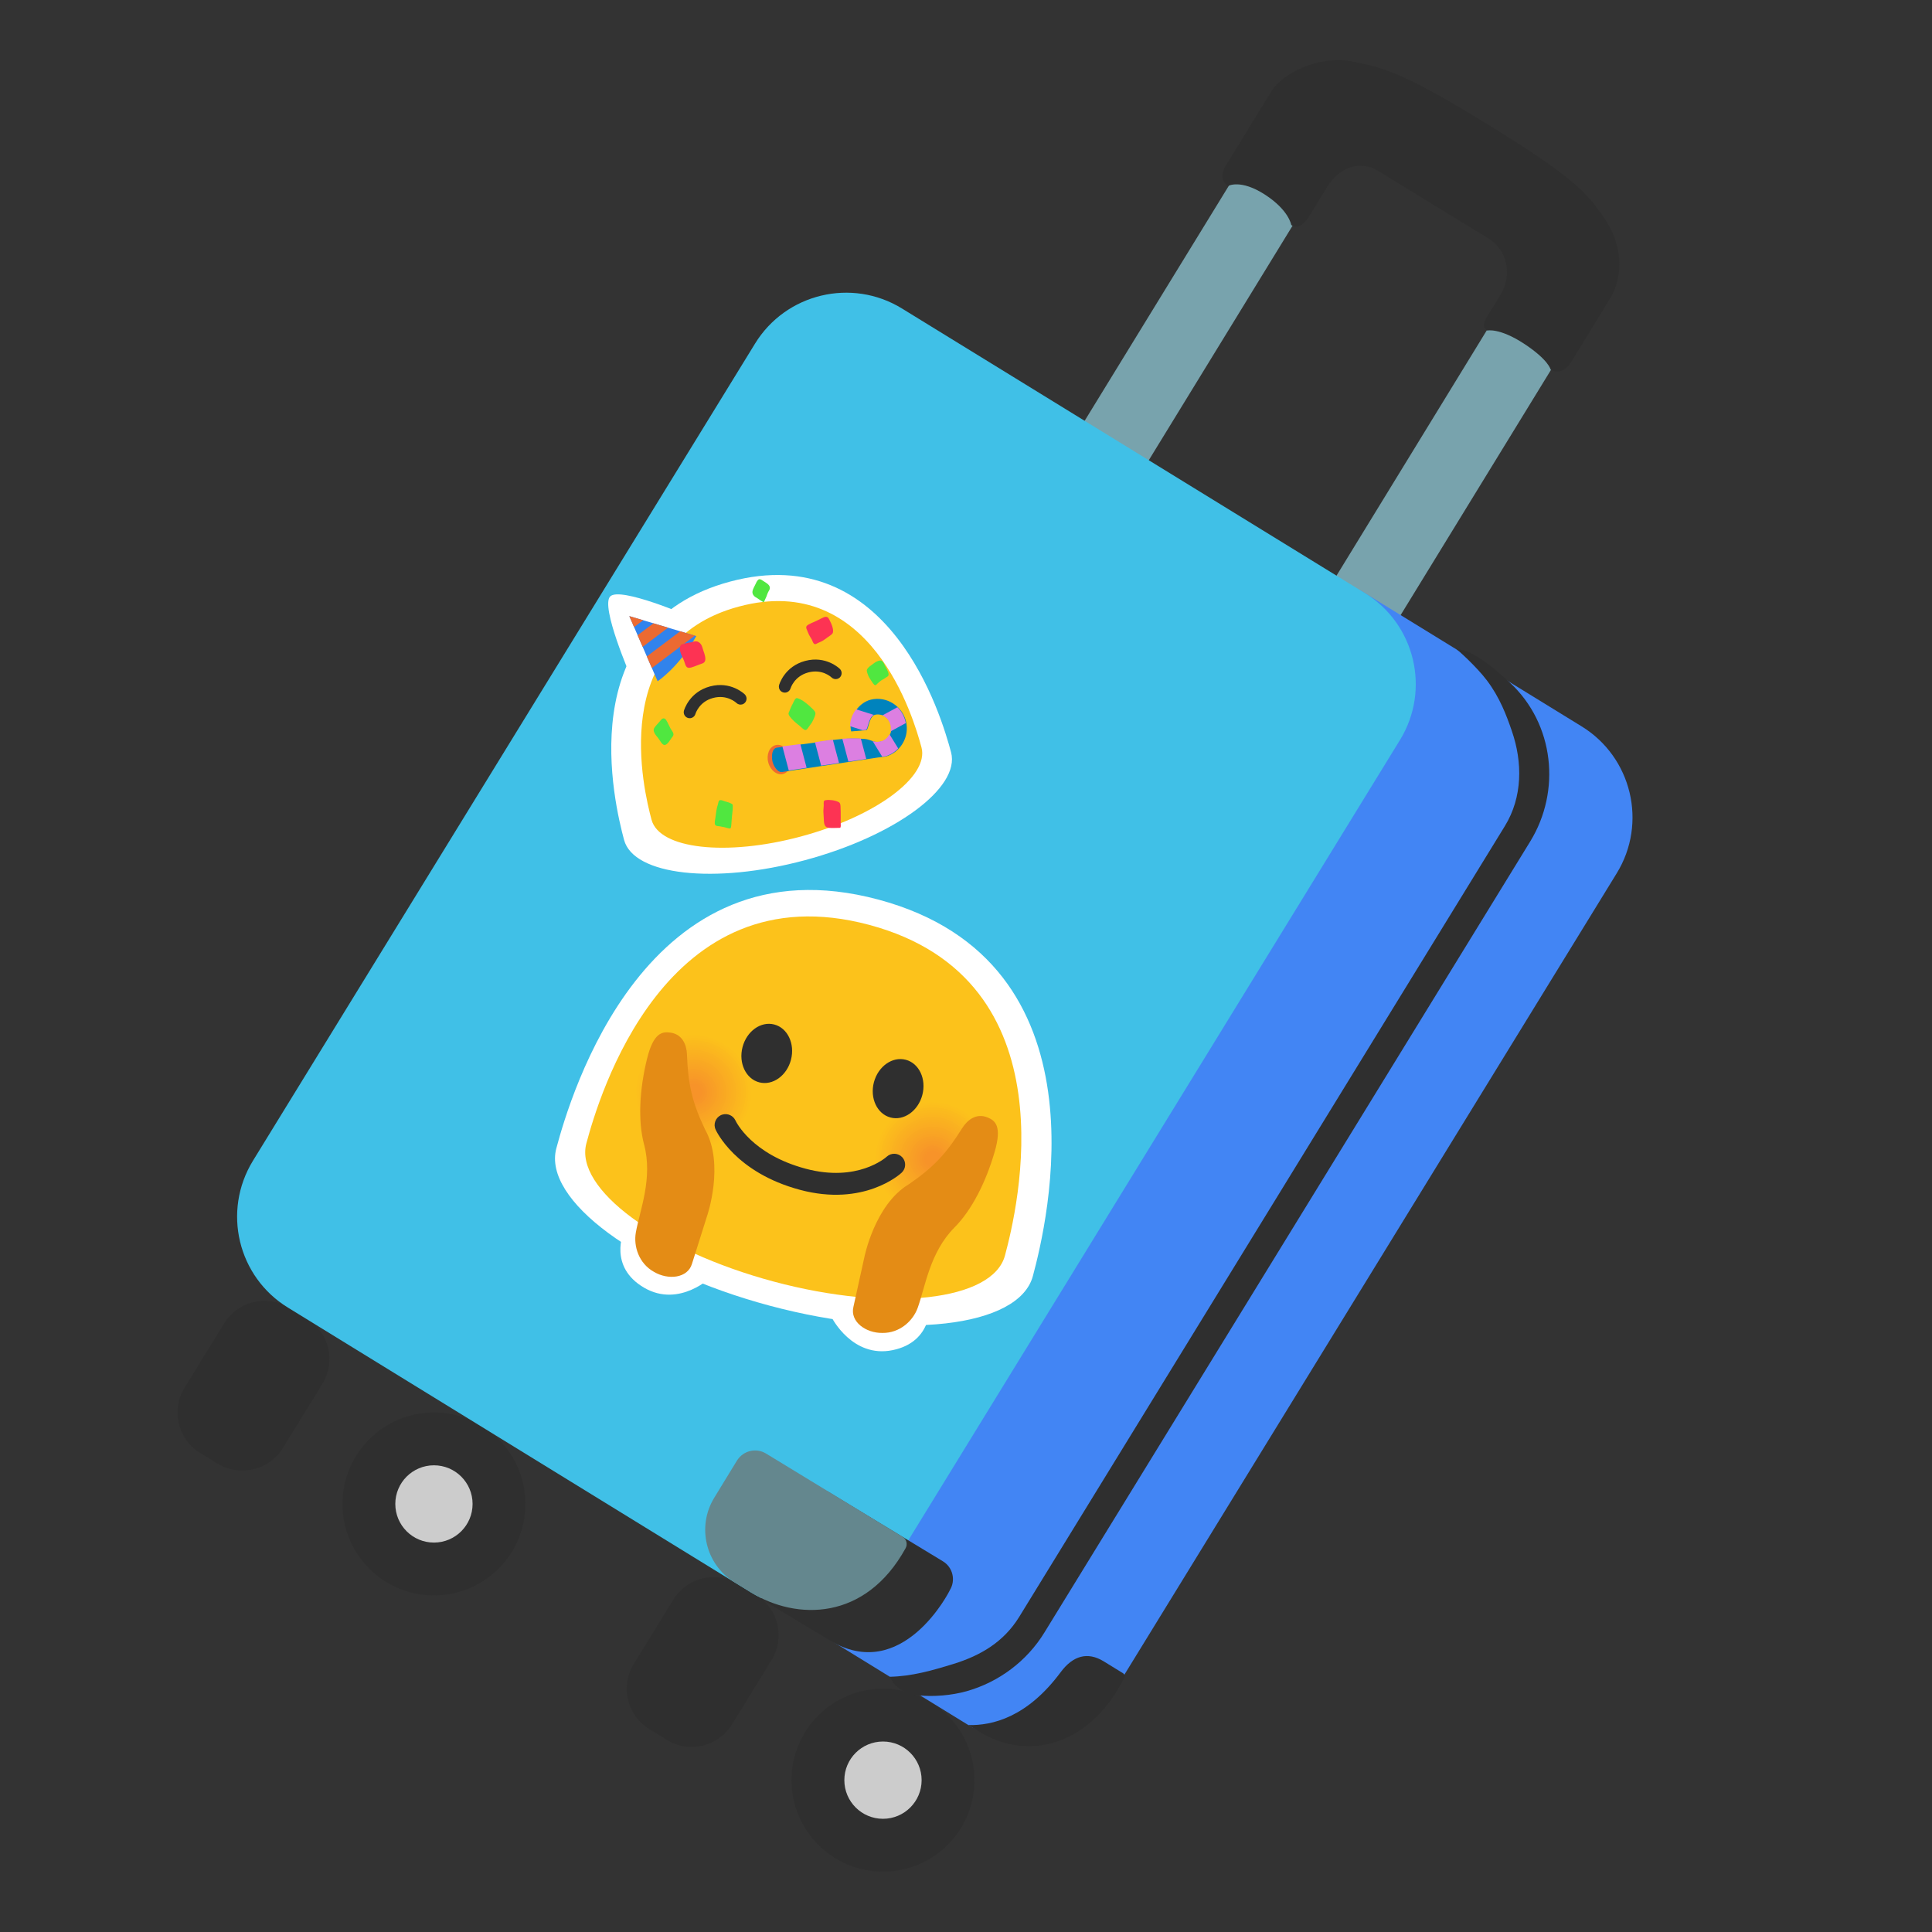 <?xml version="1.0" encoding="UTF-8" standalone="no"?>
<!-- Generator: Adobe Illustrator 25.2.3, SVG Export Plug-In . SVG Version: 6.00 Build 0)  -->

<svg
   version="1.1"
   id="Layer_4"
   x="0px"
   y="0px"
   viewBox="0 0 128 128"
   style="enable-background:new 0 0 128 128;"
   xml:space="preserve"
   sodipodi:docname="emoji_u1f9f3.svg"
   inkscape:version="1.2.2 (732a01da63, 2022-12-09)"
   xmlns:inkscape="http://www.inkscape.org/namespaces/inkscape"
   xmlns:sodipodi="http://sodipodi.sourceforge.net/DTD/sodipodi-0.dtd"
   xmlns="http://www.w3.org/2000/svg"
   xmlns:svg="http://www.w3.org/2000/svg"><rect x="0" y="0" width="128" height="128" fill="#333333" stroke="none"/><defs
   id="defs77">
	

		
		
		
	
			
				<linearGradient
   id="SVGID_1_"
   gradientUnits="userSpaceOnUse"
   x1="55.086"
   y1="20.409"
   x2="60.074"
   y2="20.409"
   gradientTransform="matrix(0.853,0.522,-0.522,0.853,40.496,-26.36)">
				<stop
   offset="0"
   style="stop-color:#EEEEEE"
   id="stop20" />
				<stop
   offset="1"
   style="stop-color:#757575"
   id="stop22" />
			</linearGradient>
			
			
				<linearGradient
   id="SVGID_2_"
   gradientUnits="userSpaceOnUse"
   x1="74.672"
   y1="20.365"
   x2="79.66"
   y2="20.365"
   gradientTransform="matrix(0.853,0.522,-0.522,0.853,40.496,-26.36)">
				<stop
   offset="0"
   style="stop-color:#EEEEEE"
   id="stop27" />
				<stop
   offset="1"
   style="stop-color:#757575"
   id="stop29" />
			</linearGradient>
			
			
			
		
			
			
			
			
		
			
			
			
			
			
			
			
			
			
			
			
			
		
				
				
			
				
					
				
			
				
				
			
            
            
            
            
            
            
            
            
            
            
            
            
            
            
            
            
            
            
            
            
            
            
            
            
            
            
            
        </defs><sodipodi:namedview
   id="namedview75"
   pagecolor="#ffffff"
   bordercolor="#000000"
   borderopacity="0.25"
   inkscape:showpageshadow="2"
   inkscape:pageopacity="0.0"
   inkscape:pagecheckerboard="0"
   inkscape:deskcolor="#d1d1d1"
   showgrid="false"
   inkscape:zoom="4"
   inkscape:cx="32"
   inkscape:cy="60.75"
   inkscape:window-width="1366"
   inkscape:window-height="697"
   inkscape:window-x="-8"
   inkscape:window-y="-8"
   inkscape:window-maximized="1"
   inkscape:current-layer="Layer_4" />
<circle
   style="fill:#2f2f2f;fill-opacity:1"
   cx="58.5"
   cy="117.94"
   r="6.06"
   id="circle2" /><circle
   style="fill:#cccccc;fill-opacity:1"
   cx="58.5"
   cy="117.94"
   r="2.56"
   id="circle4" /><path
   style="fill:#2f2f2f;fill-opacity:1"
   d="m 44.18,115.27 -1.16,-0.71 c -1.48,-0.91 -1.94,-2.84 -1.03,-4.32 l 2.62,-4.26 c 0.91,-1.48 2.84,-1.94 4.32,-1.03 l 1.16,0.71 c 1.48,0.91 1.94,2.84 1.03,4.32 l -2.62,4.26 c -0.91,1.48 -2.85,1.94 -4.32,1.03 z"
   id="path8" /><circle
   style="fill:#2f2f2f;fill-opacity:1"
   cx="28.75"
   cy="99.64"
   r="6.06"
   id="circle10" /><circle
   style="fill:#cccccc;fill-opacity:1"
   cx="28.75"
   cy="99.64"
   r="2.56"
   id="circle12" /><path
   style="fill:#2f2f2f;fill-opacity:1"
   d="m 14.42,96.97 -1.16,-0.71 c -1.48,-0.91 -1.94,-2.84 -1.03,-4.32 l 2.62,-4.26 c 0.91,-1.48 2.84,-1.94 4.32,-1.03 l 1.16,0.71 c 1.48,0.91 1.94,2.84 1.03,4.32 l -2.62,4.26 c -0.91,1.47 -2.84,1.93 -4.32,1.03 z"
   id="path16" /><path
   style="color:#000000;fill:#78a3ad;stroke-width:1.022;stroke-miterlimit:10;-inkscape-stroke:none"
   d="m 99.311,20.568 -11.584,18.91 0.436,0.268 3.816,2.336 11.596,-18.912 z"
   id="path80481" /><path
   style="color:#000000;fill:#78a3ad;stroke-width:1.022;stroke-miterlimit:10;-inkscape-stroke:none"
   d="M 82.477,10.572 71.16,29.021 71.586,29.293 75.375,31.689 86.578,13.416 Z"
   id="path80470" /><path
   style="fill:#2f2f2f;fill-opacity:1"
   d="m 84.25,6.02 -3.07,5.01 c -0.29,0.47 -0.26,1.02 0.19,1.29 0,0 0.82,-0.47 2.43,0.57 1.61,1.04 1.75,2.02 1.75,2.02 0.45,0.27 0.88,-0.08 1.17,-0.55 l 1.19,-1.95 c 0.79,-1.29 2.16,-1.84 3.39,-1.09 l 7.33,4.49 c 1.23,0.75 1.58,2.41 0.79,3.7 l -0.51,0.85 c -0.34,0.56 -0.91,1.21 -0.38,1.54 0,0 0.8,-0.2 2.44,0.87 1.64,1.08 1.76,1.71 1.76,1.71 0.53,0.33 1.06,0.01 1.4,-0.55 l 2.55,-4.17 c 0.64,-1.04 1.11,-3.09 -0.39,-5.31 -1.21,-1.79 -2.3,-2.88 -7.91,-6.32 C 92.73,4.67 91.62,4.49 89.53,4.06 87.18,3.65 84.88,4.99 84.25,6.02 Z"
   id="path34" /><path
   style="fill:#4285f4;fill-opacity:1"
   d="m 107.11,57.86 c 2.05,-3.33 1,-7.7 -2.33,-9.74 l -14.67,-9.02 -40.68,66.13 14.71,9.05 c 3.33,2.05 7.7,1 9.74,-2.33 z"
   id="path40" /><path
   style="fill:#40c0e7;fill-opacity:1"
   d="m 19.09,86.64 30.66,18.86 c 3.33,2.05 7.7,1 9.74,-2.33 L 92.75,49.03 c 2.05,-3.33 1,-7.7 -2.33,-9.74 L 59.76,20.44 c -3.33,-2.05 -7.7,-1 -9.74,2.33 L 16.76,76.9 c -2.05,3.34 -1.01,7.7 2.33,9.74 z"
   id="path42" /><path
   style="fill:#2f2f2f;fill-opacity:1"
   d="m 58.96,111.09 c 1.44,-0.03 2.78,-0.41 4.21,-0.85 1.81,-0.56 3.33,-1.46 4.35,-3.11 0,0 32.18,-52.4 32.18,-52.4 1.18,-1.92 1.18,-4.23 0.46,-6.31 -0.36,-1.05 -0.8,-2.21 -1.64,-3.33 -0.7,-0.93 -1.95,-2.04 -2.01,-2.07 0.78,0 1.94,0.72 3.54,2.22 2.93,2.74 3.38,7.17 1.33,10.51 0,0.01 -32.18,52.4 -32.18,52.4 -1.16,1.9 -3.03,3.3 -5.17,3.9 -0.97,0.27 -2.17,0.38 -3.2,0.27 -1.54,-0.16 -1.87,-1.23 -1.87,-1.23 z"
   id="path44" /><path
   style="fill:#2f2f2f;fill-opacity:1"
   d="m 54.92,108.65 -4.49,-2.72 4.37,-7.14 7.67,4.65 c 0.66,0.4 0.86,1.26 0.46,1.91 0.01,0.01 -3.14,6.3 -8.01,3.3 z"
   id="path58" /><path
   style="fill:#64878e;fill-opacity:1"
   d="m 50.75,96.3 c -0.66,-0.4 -1.51,-0.19 -1.92,0.46 l -1.51,2.47 c -1.17,1.91 -0.57,4.41 1.32,5.59 l 1.11,0.68 c 3.02,1.86 7.59,1.9 10.25,-2.93 0.15,-0.27 0.05,-0.61 -0.21,-0.76 z"
   id="path60" /><path
   style="fill:#2f2f2f;fill-opacity:1"
   d="m 73.11,110.06 c -1.04,-0.63 -2.01,-0.39 -2.84,0.73 -2.22,2.99 -4.53,3.54 -6.12,3.5 l 0.58,0.35 c 3.53,2.25 7.65,0.79 9.76,-3.5 0.05,-0.1 0.01,-0.22 -0.08,-0.28 z"
   id="path62" />
<g
   id="g23143"
   transform="matrix(0.927,-0.927,0.927,0.927,128.755,72.656)"
   style="stroke-width:0.763" /><g
   id="g35616"
   style="clip-rule:evenodd;fill-rule:evenodd;stroke-width:5.612;stroke-linejoin:round;stroke-miterlimit:2"
   transform="matrix(0.172,-0.046,0.046,0.172,2.75,31.549)">
        
    </g><g
   id="g19961"
   transform="translate(0,0.825)"><path
     style="fill:#ffffff;stroke:none;stroke-width:5.669;stroke-linecap:round;stroke-opacity:1"
     d="m 45.634,39.994 c 0,0 -4.544,-1.967 -5.206,-1.305 -0.662,0.662 1.362,5.312 1.362,5.312 z"
     id="path19938"
     sodipodi:nodetypes="czcc" /><g
     id="g19882"
     transform="matrix(0.928,0,0,0.928,3.694,4.073)"
     style="stroke-width:1.078"><path
       d="m 48.142,36.244 c -11.402,3.055 -8.247,15.911 -7.569,18.441 0.678,2.531 6.453,3.18 12.9,1.452 6.448,-1.728 11.123,-5.179 10.445,-7.708 C 63.24,45.899 59.546,33.188 48.142,36.244 Z"
       style="clip-rule:evenodd;fill:#ffffff;fill-rule:nonzero;stroke-width:1.078;stroke-linejoin:round;stroke-miterlimit:2"
       id="path19861" /><path
       d="m 46.499,47.563 c -0.151,0.042 -0.263,0.104 -0.354,0.205 l -3.02e-4,8e-5 c -0.038,0.042 -0.062,0.098 -0.045,0.236 0.017,0.138 0.089,0.335 0.219,0.546 0.149,0.242 0.373,0.5 0.641,0.737 1.084,-0.109 4.353,-0.574 9.082,-2.463 0.107,-0.328 0.168,-0.651 0.176,-0.926 0.007,-0.248 -0.029,-0.455 -0.083,-0.583 -0.054,-0.128 -0.104,-0.164 -0.157,-0.181 -0.173,-0.055 -0.343,-0.034 -0.57,0.05 -0.227,0.084 -0.485,0.232 -0.763,0.368 l 2.21e-4,-3.84e-4 c -1.477,0.725 -2.839,1.103 -3.483,1.276 -0.645,0.173 -2.012,0.527 -3.654,0.637 l 8.1e-5,3.03e-4 c -0.309,0.021 -0.606,0.021 -0.845,0.063 -0.056,0.009 -0.11,0.021 -0.165,0.036 z"
       style="clip-rule:evenodd;fill:#ffffff;fill-rule:nonzero;stroke-width:1.078;stroke-linejoin:round;stroke-miterlimit:2"
       id="path35586" /><path
       d="m 48.784,38.022 c -9.413,2.522 -6.809,13.135 -6.249,15.225 0.56,2.089 5.328,2.625 10.649,1.199 5.323,-1.426 9.183,-4.275 8.623,-6.363 -0.56,-2.089 -3.61,-12.583 -13.024,-10.06 z"
       style="clip-rule:evenodd;fill:#fcc21b;fill-rule:nonzero;stroke-width:1.078;stroke-linejoin:round;stroke-miterlimit:2"
       id="path35588" /><path
       d="m 45.669,45.691 c -0.065,0.224 -0.302,0.355 -0.526,0.291 -0.223,-0.063 -0.356,-0.298 -0.295,-0.522 0.015,-0.054 0.386,-1.337 1.862,-1.733 1.477,-0.396 2.441,0.529 2.482,0.569 0.054,0.053 0.092,0.12 0.112,0.193 0.061,0.226 -0.075,0.463 -0.302,0.524 -0.139,0.037 -0.295,0.003 -0.407,-0.105 -0.029,-0.028 -0.672,-0.623 -1.665,-0.357 -0.993,0.264 -1.249,1.102 -1.262,1.14 z m 10.316,-2.612 c -0.054,0.057 -0.122,0.094 -0.192,0.113 -0.142,0.038 -0.299,8.79e-4 -0.411,-0.107 -0.025,-0.026 -0.665,-0.622 -1.659,-0.355 -1.011,0.271 -1.261,1.13 -1.264,1.138 -0.042,0.141 -0.155,0.251 -0.298,0.289 -0.226,0.061 -0.461,-0.075 -0.522,-0.301 -0.019,-0.071 -0.019,-0.145 -0.001,-0.216 0.015,-0.054 0.386,-1.337 1.864,-1.733 1.476,-0.395 2.438,0.53 2.478,0.57 0.167,0.166 0.169,0.436 0.004,0.603 z"
       style="clip-rule:evenodd;fill:#2f2f2f;fill-rule:nonzero;stroke-width:1.078;stroke-linejoin:round;stroke-miterlimit:2"
       id="path35590" /><path
       d="m 45.729,40.133 -4.782,-1.425 2.022,4.65 c 0,0 1.535,-1.009 2.76,-3.225 z"
       style="clip-rule:evenodd;fill:#3183ec;fill-rule:evenodd;stroke-width:1.078;stroke-linejoin:round;stroke-miterlimit:2"
       id="path35592" /><path
       d="m 44.581,39.791 1.047,0.312 -3.069,2.313 -0.361,-0.829 z m -1.911,-0.569 1.047,0.312 -1.816,1.369 -0.361,-0.83 z m -1.723,-0.514 0.992,0.295 -0.65,0.49 -0.342,-0.786 z"
       style="clip-rule:evenodd;fill:#ec6a31;fill-rule:nonzero;stroke-width:1.078;stroke-linejoin:round;stroke-miterlimit:2"
       id="path35594" /><path
       style="clip-rule:evenodd;fill:#fd3353;fill-rule:nonzero;stroke-width:1.078;stroke-linejoin:round;stroke-miterlimit:2"
       d="m 45.957,42.162 c 0.179,-0.079 0.406,-0.077 0.419,-0.372 0.012,-0.277 -0.141,-0.572 -0.21,-0.84 -0.044,-0.173 -0.144,-0.32 -0.283,-0.394 -0.158,-0.085 -0.298,-0.045 -0.449,0.004 -0.113,0.037 -0.24,0.045 -0.357,0.066 -0.121,0.021 -0.234,0.076 -0.354,0.099 -0.084,0.015 -0.076,0.004 -0.115,0.081 -0.021,0.049 -0.037,0.101 -0.046,0.154 -0.041,0.27 0.156,0.636 0.268,0.876 0.089,0.192 0.117,0.53 0.327,0.559 0.155,0.023 0.318,-0.057 0.46,-0.102 0.115,-0.039 0.228,-0.083 0.339,-0.131 z"
       id="path39789" /><path
       style="clip-rule:evenodd;fill:#fd3353;fill-rule:nonzero;stroke-width:1.078;stroke-linejoin:round;stroke-miterlimit:2"
       d="m 55.887,51.982 c -0.129,-0.065 -0.318,-0.116 -0.451,-0.131 -0.149,-0.018 -0.309,-0.026 -0.455,-0.006 -0.205,0.03 -0.151,0.159 -0.153,0.39 -0.002,0.159 -0.03,0.299 -0.023,0.46 0.007,0.169 0.023,0.338 0.029,0.506 0.013,0.395 0.061,0.604 0.409,0.628 0.251,0.016 0.506,-0.005 0.756,-0.006 0.06,-0.053 0.048,-0.194 0.042,-0.279 -0.01,-0.151 0.002,-0.295 -0.001,-0.444 -0.003,-0.269 0.005,-0.547 -0.014,-0.817 -0.007,-0.136 -0.028,-0.246 -0.139,-0.301 z"
       id="path35596" /><path
       d="m 54.194,39.1 c -0.163,0.068 -0.311,0.128 -0.468,0.219 -0.152,0.09 -0.19,0.175 -0.098,0.369 0.056,0.122 0.096,0.253 0.158,0.372 0.057,0.113 0.135,0.215 0.195,0.329 0.043,0.081 0.079,0.226 0.145,0.285 0.094,0.082 0.195,0.001 0.278,-0.042 0.103,-0.053 0.212,-0.084 0.316,-0.145 0.131,-0.078 0.257,-0.168 0.381,-0.262 0.102,-0.077 0.254,-0.162 0.338,-0.259 0.022,-0.027 0.038,-0.06 0.046,-0.094 0.035,-0.136 -0.012,-0.325 -0.054,-0.452 -0.056,-0.174 -0.15,-0.354 -0.233,-0.516 -0.13,-0.254 -0.361,-0.116 -0.525,-0.04 -0.158,0.078 -0.314,0.166 -0.48,0.235 z"
       style="clip-rule:evenodd;fill:#fd3353;fill-rule:nonzero;stroke-width:1.078;stroke-linejoin:round;stroke-miterlimit:2"
       id="path35600" /><path
       d="m 58.241,42.2 c -0.109,0.075 -0.24,0.169 -0.313,0.299 -0.065,0.114 0.016,0.276 0.057,0.397 0.046,0.135 0.123,0.257 0.2,0.371 0.072,0.104 0.147,0.238 0.235,0.326 0.1,0.101 0.153,0.021 0.23,-0.054 0.094,-0.089 0.191,-0.179 0.298,-0.247 0.147,-0.091 0.309,-0.177 0.446,-0.28 0.047,-0.034 0.065,-0.087 0.063,-0.149 -0.003,-0.193 -0.196,-0.479 -0.255,-0.61 -0.046,-0.104 -0.127,-0.287 -0.218,-0.342 -0.102,-0.065 -0.213,-0.023 -0.31,0.012 -0.156,0.057 -0.291,0.178 -0.433,0.277 z"
       style="clip-rule:evenodd;fill:#50e740;fill-rule:nonzero;stroke-width:1.078;stroke-linejoin:round;stroke-miterlimit:2"
       id="path35602" /><g
       transform="matrix(-0.195,0.052,0.04,0.151,60.334,33.367)"
       id="g35606"
       style="clip-rule:evenodd;fill:#ed6c30;fill-opacity:1;fill-rule:evenodd;stroke-width:6.894;stroke-linejoin:round;stroke-miterlimit:2">
        <ellipse
   cx="61.337"
   cy="82.059"
   rx="4.039"
   ry="6.806"
   style="fill:#ed6c30;fill-opacity:1;stroke-width:6.894"
   id="ellipse35604" />
    </g><path
       d="m 58.192,44.672 c 0.067,-0.016 0.136,-0.029 0.207,-0.039 1.13,-0.15 2.186,0.665 2.342,1.808 0.14,1.031 -0.499,1.994 -1.454,2.284 -0.777,0.099 -0.663,0.091 -0.797,0.11 l -6.63,1.002 c -0.351,0.053 -0.662,-0.492 -0.71,-0.849 -0.048,-0.356 -0.006,-0.845 0.346,-0.891 l 2.853,-0.379 c 1.417,-0.224 2.177,-0.316 3.404,-0.242 0.23,0.018 0.422,0.111 0.643,0.18 0.242,0.056 0.286,0.066 0.64,-0.021 0.415,-0.157 0.675,-0.581 0.612,-1.048 -0.074,-0.546 -0.558,-0.92 -1.098,-0.848 -0.513,0.068 -0.504,1.097 -0.688,1.112 l -1.074,0.089 c -0.235,-0.885 0.451,-2.037 1.406,-2.268 z"
       style="clip-rule:evenodd;fill:#0083bd;fill-rule:nonzero;stroke-width:1.078;stroke-linejoin:round;stroke-miterlimit:2"
       id="path35608" /><g
       id="g35612"
       transform="matrix(-0.151,0.04,0.04,0.151,57.461,34.136)"
       style="clip-rule:evenodd;fill-rule:evenodd;stroke-width:6.894;stroke-linejoin:round;stroke-miterlimit:2">
        <path
   d="m 57.298,76.698 -8.201,1.072 v 11.22 l 8.201,-0.921 z m -14.874,1.943 -0.72,0.093 c -2.85,0.3 -5.257,0.58 -7.481,0.89 v 11.037 l 8.201,-0.92 z m -12.503,1.682 c -2.678,0.51 -5.272,1.17 -8.2,2.096 v 9.645 l 8.2,-0.92 z M 8.572,83.836 6.377,91.15 c 1.953,1.217 4.193,1.9 6.493,1.98 0.931,-0.127 0.956,-0.125 1.535,-0.201 l 2.406,-8.016 c -0.07,0.046 -0.134,0.092 -0.206,0.137 -1.404,0.75 -1.655,0.885 -3.99,0.933 C 11.01,85.82 9.585,85.027 8.572,83.836 Z M 1.894,72.857 c -1.427,2.41 -2.066,5.206 -1.83,7.996 L 7.808,82.74 C 7.439,82.048 7.2,81.295 7.101,80.518 c -0.298,-2.339 0.67,-4.5 2.375,-5.813 z m 18.501,-3.916 -7.179,4.551 c 2.798,0.508 4.282,5.894 5.356,5.7 L 19.93,78.945 25.05,75.7 c -0.667,-2.575 -2.396,-5.007 -4.656,-6.758 z"
   style="fill:#dc7fe1;fill-opacity:1;fill-rule:nonzero;stroke-width:6.894"
   id="path35610" />
    </g><path
       style="clip-rule:evenodd;fill:#50e740;fill-rule:nonzero;stroke-width:1.078;stroke-linejoin:round;stroke-miterlimit:2"
       d="m 47.427,51.847 c -0.123,0.024 -0.112,0.177 -0.156,0.311 -0.101,0.296 -0.135,0.616 -0.176,0.938 -0.015,0.12 -0.092,0.411 -0.012,0.524 0.066,0.091 0.22,0.076 0.308,0.093 l 0.341,0.065 c 0.054,0.01 0.4,0.126 0.435,0.082 0.063,-0.074 0.06,-0.253 0.071,-0.356 0.019,-0.19 0.022,-0.381 0.047,-0.572 0.031,-0.247 0.063,-0.515 0.043,-0.77 -0.179,-0.142 -0.379,-0.178 -0.587,-0.241 -0.097,-0.029 -0.218,-0.092 -0.314,-0.075 z"
       id="path39793" /><path
       style="clip-rule:evenodd;fill:#50e740;fill-rule:nonzero;stroke-width:1.078;stroke-linejoin:round;stroke-miterlimit:2"
       d="m 44.043,47.301 c 0.024,-0.03 0.041,-0.06 0.049,-0.09 0.046,-0.157 -0.11,-0.317 -0.203,-0.481 -0.109,-0.196 -0.187,-0.413 -0.309,-0.599 -0.134,-0.201 -0.287,-0.123 -0.389,0.011 -0.111,0.146 -0.242,0.266 -0.356,0.408 -0.103,0.127 -0.193,0.227 -0.124,0.424 0.062,0.179 0.196,0.308 0.303,0.45 0.2,0.264 0.339,0.654 0.629,0.401 0.162,-0.141 0.261,-0.357 0.401,-0.524 z"
       id="path35618" /><path
       style="clip-rule:evenodd;fill:#50e740;fill-rule:nonzero;stroke-width:1.078;stroke-linejoin:round;stroke-miterlimit:2"
       d="m 52.61,44.974 c -0.103,0.179 -0.171,0.361 -0.248,0.553 -0.028,0.067 -0.064,0.105 -0.039,0.191 0.03,0.111 0.163,0.264 0.237,0.343 0.184,0.19 0.369,0.345 0.568,0.497 0.106,0.082 0.271,0.281 0.395,0.281 0.105,-5.07e-4 0.189,-0.153 0.245,-0.236 0.073,-0.112 0.166,-0.211 0.231,-0.327 0.084,-0.149 0.181,-0.358 0.226,-0.532 0.026,-0.096 3e-4,-0.176 -0.047,-0.247 -0.043,-0.065 -0.103,-0.122 -0.158,-0.177 -0.283,-0.281 -0.716,-0.654 -1.073,-0.754 -0.169,-0.048 -0.262,0.274 -0.338,0.406 z"
       id="path40523" /><path
       style="clip-rule:evenodd;fill:#50e740;fill-rule:nonzero;stroke-width:1.078;stroke-linejoin:round;stroke-miterlimit:2"
       d="m 50.016,37.385 c 0.06,0.026 0.522,0.376 0.544,0.32 0.047,-0.129 0.119,-0.243 0.169,-0.373 0.056,-0.151 0.105,-0.309 0.188,-0.44 0.1,-0.158 0.076,-0.282 -6.62e-4,-0.384 -0.108,-0.144 -0.323,-0.245 -0.45,-0.337 -0.1,-0.072 -0.216,-0.133 -0.301,-0.069 -0.096,0.074 -0.165,0.225 -0.217,0.343 -0.066,0.148 -0.168,0.304 -0.202,0.466 -0.05,0.221 0.109,0.401 0.27,0.474 z"
       id="path35598" /></g></g><g
   id="g20366"><g
     id="g12326"
     transform="translate(-0.21,0.774)"><path
       d="m 58.406,58.826 c -15.422,-4.133 -20.42,13.057 -21.337,16.478 -0.917,3.424 5.409,8.087 14.128,10.425 8.721,2.336 16.527,1.459 17.445,-1.965 0.917,-3.421 5.185,-20.806 -10.236,-24.938 z"
       style="clip-rule:evenodd;fill:#ffffff;fill-rule:nonzero;stroke-width:1.344;stroke-linejoin:round;stroke-miterlimit:2"
       id="path12213" /><path
       d="m 57.801,60.502 c -13.547,-3.63 -17.936,11.47 -18.742,14.474 -0.805,3.007 4.751,7.104 12.41,9.157 7.66,2.052 14.517,1.281 15.323,-1.726 0.806,-3.005 4.554,-18.276 -8.991,-21.905 z"
       style="clip-rule:evenodd;fill:#fcc21b;fill-rule:nonzero;stroke-width:1.181;stroke-linejoin:round;stroke-miterlimit:2"
       id="path32154" /><path
       d="m 62.374,79.909 c -2.174,0.179 -4.091,-1.409 -4.29,-3.557 -0.193,-2.147 1.404,-4.039 3.576,-4.224 2.166,-0.181 4.087,1.414 4.287,3.562 0.195,2.15 -1.408,4.04 -3.575,4.22 z"
       style="clip-rule:evenodd;fill:#fcc21b;fill-rule:nonzero;stroke-width:1.181;stroke-linejoin:round;stroke-miterlimit:2"
       id="path32156" /><path
       d="m 62.357,79.751 c -2.085,0.173 -3.925,-1.351 -4.113,-3.413 -0.188,-2.059 1.345,-3.875 3.431,-4.051 2.08,-0.175 3.922,1.356 4.114,3.415 0.186,2.061 -1.351,3.877 -3.431,4.048 z"
       style="clip-rule:evenodd;fill:#fcc01c;fill-rule:nonzero;stroke-width:1.181;stroke-linejoin:round;stroke-miterlimit:2"
       id="path32158" /><path
       d="m 62.344,79.592 c -1.994,0.165 -3.757,-1.295 -3.938,-3.269 -0.18,-1.972 1.288,-3.709 3.285,-3.878 1.991,-0.166 3.756,1.3 3.937,3.272 0.15,1.721 -0.969,3.318 -2.638,3.765 -0.211,0.057 -0.427,0.094 -0.646,0.111 z"
       style="clip-rule:evenodd;fill:#fcbe1c;fill-rule:nonzero;stroke-width:1.181;stroke-linejoin:round;stroke-miterlimit:2"
       id="path32160" /><path
       d="m 62.329,79.435 c -1.907,0.157 -3.591,-1.237 -3.763,-3.124 -0.145,-1.646 0.924,-3.174 2.52,-3.601 0.203,-0.054 0.41,-0.089 0.618,-0.106 1.903,-0.158 3.588,1.241 3.765,3.127 0.169,1.886 -1.238,3.545 -3.14,3.704 z"
       style="clip-rule:evenodd;fill:#fbbb1d;fill-rule:nonzero;stroke-width:1.181;stroke-linejoin:round;stroke-miterlimit:2"
       id="path32162" /><path
       d="m 62.315,79.276 c -1.82,0.151 -3.426,-1.181 -3.589,-2.977 -0.138,-1.57 0.881,-3.026 2.402,-3.434 0.194,-0.052 0.391,-0.085 0.591,-0.101 1.815,-0.151 3.423,1.183 3.59,2.983 0.134,1.568 -0.885,3.02 -2.404,3.427 -0.194,0.052 -0.391,0.085 -0.59,0.101 z"
       style="clip-rule:evenodd;fill:#fbb91e;fill-rule:nonzero;stroke-width:1.181;stroke-linejoin:round;stroke-miterlimit:2"
       id="path32164" /><path
       d="m 62.3,79.117 c -1.732,0.143 -3.258,-1.12 -3.415,-2.832 -0.131,-1.494 0.839,-2.88 2.288,-3.268 0.184,-0.049 0.372,-0.081 0.561,-0.096 1.726,-0.144 3.256,1.126 3.416,2.836 0.129,1.493 -0.841,2.876 -2.288,3.264 -0.184,0.049 -0.372,0.081 -0.561,0.096 z"
       style="clip-rule:evenodd;fill:#fbb71e;fill-rule:nonzero;stroke-width:1.181;stroke-linejoin:round;stroke-miterlimit:2"
       id="path32166" /><path
       d="m 62.286,78.958 c -1.641,0.137 -3.091,-1.065 -3.239,-2.689 -0.126,-1.417 0.795,-2.732 2.169,-3.1 0.174,-0.047 0.353,-0.078 0.533,-0.091 1.638,-0.137 3.088,1.067 3.241,2.692 0.122,1.417 -0.798,2.729 -2.172,3.097 -0.173,0.046 -0.352,0.077 -0.532,0.091 z"
       style="clip-rule:evenodd;fill:#fbb51f;fill-rule:nonzero;stroke-width:1.181;stroke-linejoin:round;stroke-miterlimit:2"
       id="path32168" /><path
       d="m 62.27,78.801 c -1.553,0.129 -2.926,-1.007 -3.064,-2.544 -0.117,-1.341 0.755,-2.584 2.055,-2.933 0.164,-0.044 0.331,-0.073 0.501,-0.087 1.536,-0.132 2.913,1.011 3.065,2.546 0.117,1.34 -0.754,2.583 -2.053,2.931 -0.165,0.044 -0.335,0.074 -0.505,0.086 z"
       style="clip-rule:evenodd;fill:#fab220;fill-rule:nonzero;stroke-width:1.181;stroke-linejoin:round;stroke-miterlimit:2"
       id="path32170" /><path
       d="m 62.255,78.641 c -1.465,0.121 -2.758,-0.95 -2.891,-2.398 -0.111,-1.263 0.71,-2.437 1.935,-2.765 0.156,-0.042 0.316,-0.069 0.477,-0.081 1.461,-0.123 2.757,0.952 2.89,2.402 0.111,1.262 -0.708,2.433 -1.932,2.76 -0.156,0.042 -0.316,0.069 -0.478,0.082 z"
       style="clip-rule:evenodd;fill:#fab020;fill-rule:nonzero;stroke-width:1.181;stroke-linejoin:round;stroke-miterlimit:2"
       id="path32172" /><path
       d="m 62.242,78.485 c -1.378,0.113 -2.592,-0.892 -2.717,-2.254 -0.106,-1.188 0.666,-2.289 1.818,-2.598 0.146,-0.039 0.296,-0.066 0.447,-0.077 1.362,-0.117 2.582,0.897 2.718,2.256 0.103,1.187 -0.669,2.288 -1.82,2.596 -0.146,0.039 -0.294,0.064 -0.445,0.076 z"
       style="clip-rule:evenodd;fill:#faae21;fill-rule:nonzero;stroke-width:1.181;stroke-linejoin:round;stroke-miterlimit:2"
       id="path32174" /><path
       d="m 62.227,78.325 c -1.287,0.108 -2.426,-0.836 -2.543,-2.11 -0.097,-1.112 0.626,-2.144 1.703,-2.433 0.137,-0.037 0.276,-0.06 0.417,-0.071 1.274,-0.109 2.415,0.839 2.542,2.112 0.1,1.111 -0.621,2.142 -1.699,2.43 -0.138,0.037 -0.278,0.061 -0.421,0.072 z"
       style="clip-rule:evenodd;fill:#faac22;fill-rule:nonzero;stroke-width:1.181;stroke-linejoin:round;stroke-miterlimit:2"
       id="path32176" /><path
       d="m 62.213,78.168 c -1.186,0.104 -2.251,-0.779 -2.367,-1.964 -0.091,-1.037 0.582,-1.997 1.586,-2.265 0.128,-0.034 0.257,-0.057 0.388,-0.067 1.187,-0.103 2.252,0.781 2.368,1.968 0.09,1.034 -0.582,1.994 -1.584,2.263 -0.128,0.034 -0.258,0.057 -0.39,0.067 z"
       style="clip-rule:evenodd;fill:#f9a922;fill-rule:nonzero;stroke-width:1.181;stroke-linejoin:round;stroke-miterlimit:2"
       id="path32178" /><path
       d="m 62.197,78.008 c -1.099,0.096 -2.084,-0.722 -2.192,-1.821 -0.083,-0.959 0.54,-1.848 1.469,-2.097 0.117,-0.031 0.238,-0.053 0.36,-0.062 1.099,-0.095 2.083,0.723 2.192,1.821 0.085,0.959 -0.537,1.849 -1.468,2.098 -0.117,0.031 -0.239,0.052 -0.361,0.061 z"
       style="clip-rule:evenodd;fill:#f9a723;fill-rule:nonzero;stroke-width:1.181;stroke-linejoin:round;stroke-miterlimit:2"
       id="path32180" /><path
       d="m 62.185,77.849 c -1.011,0.089 -1.918,-0.664 -2.018,-1.674 -0.078,-0.882 0.496,-1.701 1.352,-1.93 0.108,-0.029 0.219,-0.048 0.331,-0.057 1.011,-0.085 1.917,0.667 2.018,1.676 0.076,0.882 -0.497,1.699 -1.351,1.928 -0.108,0.029 -0.219,0.048 -0.332,0.057 z"
       style="clip-rule:evenodd;fill:#f9a524;fill-rule:nonzero;stroke-width:1.181;stroke-linejoin:round;stroke-miterlimit:2"
       id="path32182" /><path
       d="m 62.168,77.692 c -0.924,0.081 -1.753,-0.607 -1.842,-1.53 -0.071,-0.806 0.452,-1.553 1.234,-1.763 0.099,-0.027 0.2,-0.044 0.303,-0.052 0.931,-0.078 1.756,0.607 1.844,1.532 0.071,0.805 -0.451,1.552 -1.232,1.761 -0.1,0.027 -0.203,0.044 -0.306,0.052 z"
       style="clip-rule:evenodd;fill:#f9a324;fill-rule:nonzero;stroke-width:1.181;stroke-linejoin:round;stroke-miterlimit:2"
       id="path32184" /><path
       d="m 62.155,77.533 c -0.837,0.074 -1.587,-0.55 -1.667,-1.387 -0.077,-0.835 0.546,-1.571 1.392,-1.642 0.838,-0.072 1.588,0.552 1.669,1.389 0.061,0.729 -0.412,1.404 -1.119,1.593 -0.09,0.024 -0.181,0.039 -0.275,0.047 z"
       style="clip-rule:evenodd;fill:#f8a025;fill-rule:nonzero;stroke-width:1.181;stroke-linejoin:round;stroke-miterlimit:2"
       id="path32186" /><path
       d="m 62.14,77.376 c -0.75,0.066 -1.422,-0.493 -1.494,-1.241 -0.058,-0.654 0.367,-1.261 1.001,-1.431 0.08,-0.021 0.163,-0.036 0.245,-0.043 0.756,-0.062 1.424,0.494 1.496,1.242 0.057,0.653 -0.368,1.26 -1.001,1.429 -0.082,0.022 -0.165,0.036 -0.249,0.042 z"
       style="clip-rule:evenodd;fill:#f89e26;fill-rule:nonzero;stroke-width:1.181;stroke-linejoin:round;stroke-miterlimit:2"
       id="path32188" /><path
       d="m 62.126,77.215 c -0.667,0.056 -1.259,-0.433 -1.32,-1.095 -0.05,-0.578 0.325,-1.114 0.885,-1.264 0.071,-0.019 0.142,-0.031 0.215,-0.037 0.668,-0.056 1.259,0.435 1.321,1.097 0.051,0.577 -0.323,1.111 -0.883,1.261 -0.071,0.019 -0.144,0.031 -0.217,0.037 z"
       style="clip-rule:evenodd;fill:#f89c26;fill-rule:nonzero;stroke-width:1.181;stroke-linejoin:round;stroke-miterlimit:2"
       id="path32190" /><path
       d="m 62.111,77.058 c -0.574,0.051 -1.091,-0.376 -1.147,-0.95 -0.044,-0.502 0.281,-0.966 0.767,-1.097 0.062,-0.017 0.126,-0.028 0.189,-0.032 0.579,-0.049 1.092,0.38 1.144,0.952 0.045,0.5 -0.28,0.965 -0.765,1.095 -0.062,0.017 -0.125,0.027 -0.188,0.032 z"
       style="clip-rule:evenodd;fill:#f89a27;fill-rule:nonzero;stroke-width:1.181;stroke-linejoin:round;stroke-miterlimit:2"
       id="path32192" /><path
       d="m 62.097,76.898 c -0.486,0.042 -0.923,-0.319 -0.971,-0.804 -0.037,-0.425 0.239,-0.819 0.65,-0.93 0.051,-0.014 0.105,-0.022 0.159,-0.027 0.488,-0.041 0.924,0.322 0.969,0.808 0.038,0.424 -0.237,0.816 -0.648,0.926 -0.052,0.014 -0.106,0.022 -0.16,0.027 z"
       style="clip-rule:evenodd;fill:#f79728;fill-rule:nonzero;stroke-width:1.181;stroke-linejoin:round;stroke-miterlimit:2"
       id="path32194" /><path
       d="m 62.081,76.742 c -0.399,0.035 -0.757,-0.263 -0.796,-0.662 -0.031,-0.349 0.195,-0.671 0.533,-0.761 0.042,-0.011 0.085,-0.019 0.13,-0.023 0.404,-0.034 0.759,0.261 0.797,0.662 0.032,0.348 -0.193,0.671 -0.53,0.762 -0.043,0.012 -0.088,0.019 -0.133,0.022 z"
       style="clip-rule:evenodd;fill:#f79528;fill-rule:nonzero;stroke-width:1.181;stroke-linejoin:round;stroke-miterlimit:2"
       id="path32196" /><path
       d="m 62.068,76.582 c -0.311,0.026 -0.589,-0.204 -0.621,-0.514 -0.024,-0.271 0.152,-0.522 0.416,-0.593 0.034,-0.009 0.069,-0.016 0.104,-0.018 0.313,-0.028 0.593,0.205 0.62,0.517 0.022,0.27 -0.154,0.52 -0.415,0.59 -0.034,0.009 -0.069,0.016 -0.104,0.018 z"
       style="clip-rule:evenodd;fill:#f79329;fill-rule:nonzero;stroke-width:1.181;stroke-linejoin:round;stroke-miterlimit:2"
       id="path32198" /><g
       id="g32244"
       transform="matrix(1.14,-0.306,0.306,1.14,-37.03,15.705)"
       style="clip-rule:evenodd;fill-rule:evenodd;stroke-linejoin:round;stroke-miterlimit:2">
                <path
   d="m 55.243,67.243 c -1.817,-0.33 -3.038,-2.05 -2.728,-3.852 0.31,-1.8 2.033,-2.997 3.851,-2.672 1.812,0.327 3.034,2.053 2.727,3.854 -0.312,1.802 -2.037,2.997 -3.85,2.67 z"
   style="fill:#fcc21b;fill-rule:nonzero"
   id="path32200" />
                <path
   d="m 55.266,67.11 c -1.744,-0.316 -2.916,-1.967 -2.617,-3.697 0.299,-1.725 1.95,-2.874 3.695,-2.562 1.739,0.315 2.912,1.969 2.616,3.698 -0.265,1.505 -1.586,2.614 -3.114,2.614 -0.195,0 -0.389,-0.018 -0.58,-0.054 z"
   style="fill:#fcc01c;fill-rule:nonzero"
   id="path32202" />
                <path
   d="m 55.289,66.978 c -1.668,-0.303 -2.79,-1.883 -2.506,-3.538 0.285,-1.652 1.868,-2.752 3.538,-2.453 1.665,0.301 2.788,1.886 2.504,3.541 -0.286,1.652 -1.871,2.75 -3.536,2.45 z"
   style="fill:#fcbe1c;fill-rule:nonzero"
   id="path32204" />
                <path
   d="m 55.311,66.844 c -1.595,-0.289 -2.667,-1.799 -2.394,-3.381 0.274,-1.58 1.784,-2.63 3.38,-2.344 1.592,0.287 2.664,1.8 2.396,3.383 -0.244,1.377 -1.453,2.391 -2.852,2.391 -0.178,0 -0.355,-0.017 -0.53,-0.049 z"
   style="fill:#fbbb1d;fill-rule:nonzero"
   id="path32206" />
                <path
   d="m 55.335,66.713 c -1.522,-0.276 -2.544,-1.717 -2.283,-3.225 0.26,-1.507 1.702,-2.508 3.223,-2.235 1.518,0.275 2.541,1.717 2.284,3.227 -0.234,1.313 -1.387,2.279 -2.721,2.279 -0.169,0 -0.337,-0.015 -0.503,-0.046 z"
   style="fill:#fbb91e;fill-rule:nonzero"
   id="path32208" />
                <path
   d="m 55.357,66.579 c -1.448,-0.264 -2.42,-1.632 -2.171,-3.069 0.221,-1.251 1.319,-2.172 2.59,-2.172 0.16,0 0.32,0.015 0.477,0.044 1.444,0.262 2.417,1.635 2.172,3.071 -0.222,1.25 -1.319,2.17 -2.589,2.17 -0.16,0 -0.321,-0.015 -0.479,-0.044 z"
   style="fill:#fbb71e;fill-rule:nonzero"
   id="path32210" />
                <path
   d="m 55.38,66.447 c -1.372,-0.248 -2.295,-1.55 -2.06,-2.91 0.209,-1.187 1.25,-2.061 2.455,-2.061 0.153,0 0.305,0.014 0.455,0.042 1.369,0.246 2.293,1.55 2.061,2.913 -0.211,1.186 -1.252,2.058 -2.456,2.058 -0.153,0 -0.304,-0.014 -0.454,-0.042 z"
   style="fill:#fbb51f;fill-rule:nonzero"
   id="path32212" />
                <path
   d="m 55.403,66.313 c -1.3,-0.235 -2.173,-1.465 -1.95,-2.753 0.198,-1.123 1.184,-1.949 2.324,-1.949 0.144,0 0.287,0.013 0.429,0.039 1.296,0.234 2.17,1.467 1.95,2.755 -0.198,1.122 -1.182,1.948 -2.321,1.948 -0.145,0 -0.29,-0.013 -0.432,-0.04 z"
   style="fill:#fab220;fill-rule:nonzero"
   id="path32214" />
                <path
   d="m 55.426,66.182 c -1.225,-0.223 -2.048,-1.382 -1.84,-2.598 0.186,-1.058 1.115,-1.838 2.189,-1.838 0.137,0 0.274,0.013 0.409,0.038 1.222,0.22 2.047,1.383 1.838,2.599 -0.188,1.058 -1.117,1.836 -2.192,1.836 -0.135,0 -0.271,-0.012 -0.404,-0.037 z"
   style="fill:#fab020;fill-rule:nonzero"
   id="path32216" />
                <path
   d="m 55.449,66.048 c -1.153,-0.21 -1.926,-1.298 -1.728,-2.442 0.176,-0.994 1.048,-1.726 2.058,-1.726 0.128,0 0.256,0.012 0.382,0.035 1.148,0.207 1.924,1.3 1.728,2.441 -0.175,0.995 -1.048,1.727 -2.058,1.727 -0.128,0 -0.256,-0.012 -0.382,-0.035 z"
   style="fill:#faae21;fill-rule:nonzero"
   id="path32218" />
                <path
   d="m 55.472,65.916 c -1.076,-0.195 -1.802,-1.215 -1.618,-2.283 0.163,-0.931 0.98,-1.616 1.925,-1.616 0.12,0 0.24,0.011 0.358,0.033 1.066,0.19 1.792,1.216 1.617,2.285 -0.165,0.93 -0.981,1.614 -1.926,1.614 -0.119,0 -0.239,-0.011 -0.356,-0.033 z"
   style="fill:#faac22;fill-rule:nonzero"
   id="path32220" />
                <path
   d="m 55.494,65.782 c -0.993,-0.176 -1.669,-1.131 -1.506,-2.126 0.153,-0.868 0.914,-1.506 1.795,-1.506 0.112,0 0.223,0.01 0.332,0.03 0.994,0.176 1.67,1.133 1.505,2.129 -0.153,0.866 -0.913,1.504 -1.792,1.504 -0.112,0 -0.224,-0.01 -0.334,-0.031 z"
   style="fill:#f9a922;fill-rule:nonzero"
   id="path32222" />
                <path
   d="m 55.517,65.648 c -0.921,-0.162 -1.548,-1.048 -1.395,-1.97 0.142,-0.803 0.847,-1.394 1.662,-1.394 0.103,0 0.206,0.009 0.308,0.028 0.92,0.163 1.546,1.048 1.394,1.97 -0.14,0.803 -0.845,1.395 -1.66,1.395 -0.104,0 -0.208,-0.01 -0.31,-0.029 z"
   style="fill:#f9a723;fill-rule:nonzero"
   id="path32224" />
                <path
   d="m 55.54,65.517 c -0.847,-0.15 -1.424,-0.966 -1.283,-1.814 0.13,-0.739 0.779,-1.283 1.529,-1.283 0.095,0 0.19,0.009 0.283,0.026 0.846,0.151 1.423,0.965 1.285,1.814 -0.131,0.739 -0.78,1.283 -1.53,1.283 -0.095,0 -0.19,-0.009 -0.284,-0.026 z"
   style="fill:#f9a524;fill-rule:nonzero"
   id="path32226" />
                <path
   d="m 55.563,65.383 c -0.774,-0.136 -1.301,-0.881 -1.173,-1.656 0.119,-0.675 0.71,-1.172 1.396,-1.172 0.087,0 0.173,0.008 0.259,0.024 0.779,0.14 1.306,0.88 1.173,1.658 -0.118,0.674 -0.709,1.17 -1.394,1.17 -0.087,0 -0.175,-0.008 -0.261,-0.024 z"
   style="fill:#f9a324;fill-rule:nonzero"
   id="path32228" />
                <path
   d="m 55.586,65.251 c -0.7,-0.124 -1.176,-0.798 -1.061,-1.499 0.12,-0.7 0.792,-1.166 1.5,-1.038 0.7,0.125 1.177,0.798 1.062,1.5 -0.111,0.61 -0.647,1.058 -1.267,1.058 -0.079,0 -0.157,-0.007 -0.234,-0.021 z"
   style="fill:#f8a025;fill-rule:nonzero"
   id="path32230" />
                <path
   d="m 55.608,65.117 c -0.627,-0.111 -1.054,-0.715 -0.95,-1.343 0.096,-0.547 0.576,-0.949 1.131,-0.949 0.07,0 0.141,0.006 0.21,0.019 0.632,0.115 1.058,0.714 0.951,1.344 -0.095,0.547 -0.575,0.95 -1.13,0.95 -0.071,0 -0.142,-0.007 -0.212,-0.02 z"
   style="fill:#f89e26;fill-rule:nonzero"
   id="path32232" />
                <path
   d="m 55.631,64.986 c -0.554,-0.099 -0.931,-0.632 -0.84,-1.187 0.086,-0.482 0.509,-0.837 0.999,-0.837 0.063,0 0.125,0.005 0.187,0.017 0.558,0.1 0.934,0.63 0.84,1.186 -0.085,0.483 -0.509,0.838 -0.999,0.838 -0.063,0 -0.125,-0.006 -0.187,-0.017 z"
   style="fill:#f89c26;fill-rule:nonzero"
   id="path32234" />
                <path
   d="m 55.654,64.852 c -0.481,-0.085 -0.809,-0.547 -0.73,-1.029 0.074,-0.419 0.442,-0.728 0.868,-0.728 0.054,0 0.108,0.005 0.162,0.015 0.48,0.084 0.808,0.547 0.729,1.028 -0.073,0.42 -0.441,0.729 -0.867,0.729 -0.054,0 -0.109,-0.005 -0.162,-0.015 z"
   style="fill:#f89a27;fill-rule:nonzero"
   id="path32236" />
                <path
   d="m 55.677,64.72 c -0.407,-0.072 -0.684,-0.464 -0.617,-0.872 0.063,-0.355 0.375,-0.616 0.735,-0.616 0.046,0 0.091,0.004 0.136,0.012 0.407,0.072 0.685,0.464 0.618,0.872 -0.063,0.356 -0.375,0.618 -0.736,0.618 -0.045,0 -0.091,-0.005 -0.136,-0.013 z"
   style="fill:#f79728;fill-rule:nonzero"
   id="path32238" />
                <path
   d="m 55.7,64.587 c -0.334,-0.059 -0.562,-0.381 -0.506,-0.716 0.051,-0.292 0.307,-0.506 0.603,-0.506 0.037,0 0.074,0.003 0.111,0.01 0.337,0.061 0.564,0.38 0.506,0.716 -0.05,0.291 -0.305,0.507 -0.601,0.507 -0.038,0 -0.076,-0.004 -0.113,-0.011 z"
   style="fill:#f79528;fill-rule:nonzero"
   id="path32240" />
                <path
   d="m 55.723,64.455 c -0.26,-0.047 -0.438,-0.298 -0.395,-0.559 0.04,-0.227 0.239,-0.394 0.47,-0.394 0.03,0 0.06,0.002 0.089,0.008 0.26,0.046 0.438,0.296 0.396,0.557 -0.041,0.228 -0.241,0.396 -0.473,0.396 -0.029,0 -0.058,-0.003 -0.087,-0.008 z"
   style="fill:#f79329;fill-rule:nonzero"
   id="path32242" />
            </g><path
       d="m 53.209,78.055 c -4.286,-1.148 -5.547,-3.896 -5.598,-4.012 -0.013,-0.03 -0.024,-0.061 -0.032,-0.092 -0.103,-0.384 0.129,-0.784 0.512,-0.886 0.335,-0.09 0.691,0.073 0.84,0.386 0.046,0.1 1.08,2.248 4.651,3.204 3.433,0.92 5.308,-0.73 5.385,-0.803 0.293,-0.266 0.752,-0.245 1.021,0.046 0.268,0.29 0.251,0.749 -0.038,1.018 -0.097,0.096 -2.501,2.276 -6.741,1.139 z"
       style="clip-rule:evenodd;fill:#2f2f2f;fill-rule:nonzero;stroke-width:1.181;stroke-linejoin:round;stroke-miterlimit:2"
       id="path32246"
       sodipodi:nodetypes="scsscccccss" /><path
       d="M 57.801,60.502 C 44.299,56.885 39.923,71.935 39.12,74.932 c -0.803,2.997 4.735,7.083 12.369,9.128 7.636,2.046 14.473,1.275 15.275,-1.721 0.803,-2.997 4.541,-18.219 -8.963,-21.837 z"
       style="clip-rule:evenodd;fill:none;fill-rule:nonzero;stroke-width:1.181;stroke-linejoin:round;stroke-miterlimit:2"
       id="path32248" /><path
       style="fill:#ffffff;stroke:none;stroke-width:6.626;stroke-linecap:round;stroke-opacity:1"
       d="m 41.538,80.818 c 0,0 -1.047,2.34 1.361,3.73 2.35,1.357 4.494,-0.768 4.494,-0.768"
       id="path12269"
       sodipodi:nodetypes="csc" /><path
       style="fill:#ffffff;stroke:none;stroke-width:6.626;stroke-linecap:round;stroke-opacity:1"
       d="m 61.813,85.57 c 0,0 0.253,2.551 -2.47,3.108 -2.659,0.544 -4.021,-2.15 -4.021,-2.15"
       id="path12271"
       sodipodi:nodetypes="csc" /><g
       id="g32252"
       transform="matrix(1.14,-0.306,0.306,1.14,-37.03,15.705)"
       style="clip-rule:evenodd;fill-rule:evenodd;stroke-linejoin:round;stroke-miterlimit:2">
                <path
   d="m 51.034,73.158 c 0.646,0.664 1.735,0.841 2.18,0.117 l 1.511,-2.368 c 0.026,-0.038 1.7,-2.535 1.157,-4.699 l -0.007,-0.032 c -0.304,-1.66 -0.264,-2.687 0.113,-4.32 0.123,-0.54 0.038,-1.164 -0.576,-1.426 -0.435,-0.186 -0.926,-0.24 -1.649,1.073 -0.84,1.529 -1.408,3.206 -1.41,4.61 -0.005,1.96 -1.196,3.515 -1.726,4.646 -0.335,0.709 -0.289,1.727 0.407,2.399 z m 11.493,6.635 c -0.898,-0.227 -1.596,-1.082 -1.191,-1.829 l 1.295,-2.493 c 0.02,-0.041 1.345,-2.74 3.49,-3.351 l 0.032,-0.01 c 1.589,-0.566 2.459,-1.115 3.684,-2.257 0.407,-0.378 0.99,-0.616 1.524,-0.215 0.378,0.284 0.67,0.683 -0.105,1.964 -0.904,1.493 -2.073,2.823 -3.287,3.526 -1.696,0.985 -2.446,2.794 -3.16,3.819 -0.447,0.644 -1.352,1.113 -2.282,0.846 z"
   style="fill:#e48c15;fill-rule:nonzero"
   id="path32250" />
            </g></g><path
     d="m 50.305,71.709 c -0.887,-0.229 -1.384,-1.273 -1.112,-2.329 0.274,-1.061 1.214,-1.734 2.101,-1.505 0.885,0.229 1.384,1.273 1.111,2.333 -0.273,1.059 -1.213,1.73 -2.1,1.501 z m 8.691,2.329 c 0.883,0.235 1.828,-0.431 2.109,-1.486 0.282,-1.059 -0.209,-2.105 -1.092,-2.339 -0.885,-0.235 -1.832,0.43 -2.114,1.488 -0.279,1.055 0.212,2.101 1.097,2.336 z"
     style="clip-rule:evenodd;fill:#2f2f2f;fill-rule:nonzero;stroke-width:1;stroke-linejoin:round;stroke-miterlimit:2"
     id="path18522" /></g></svg>
